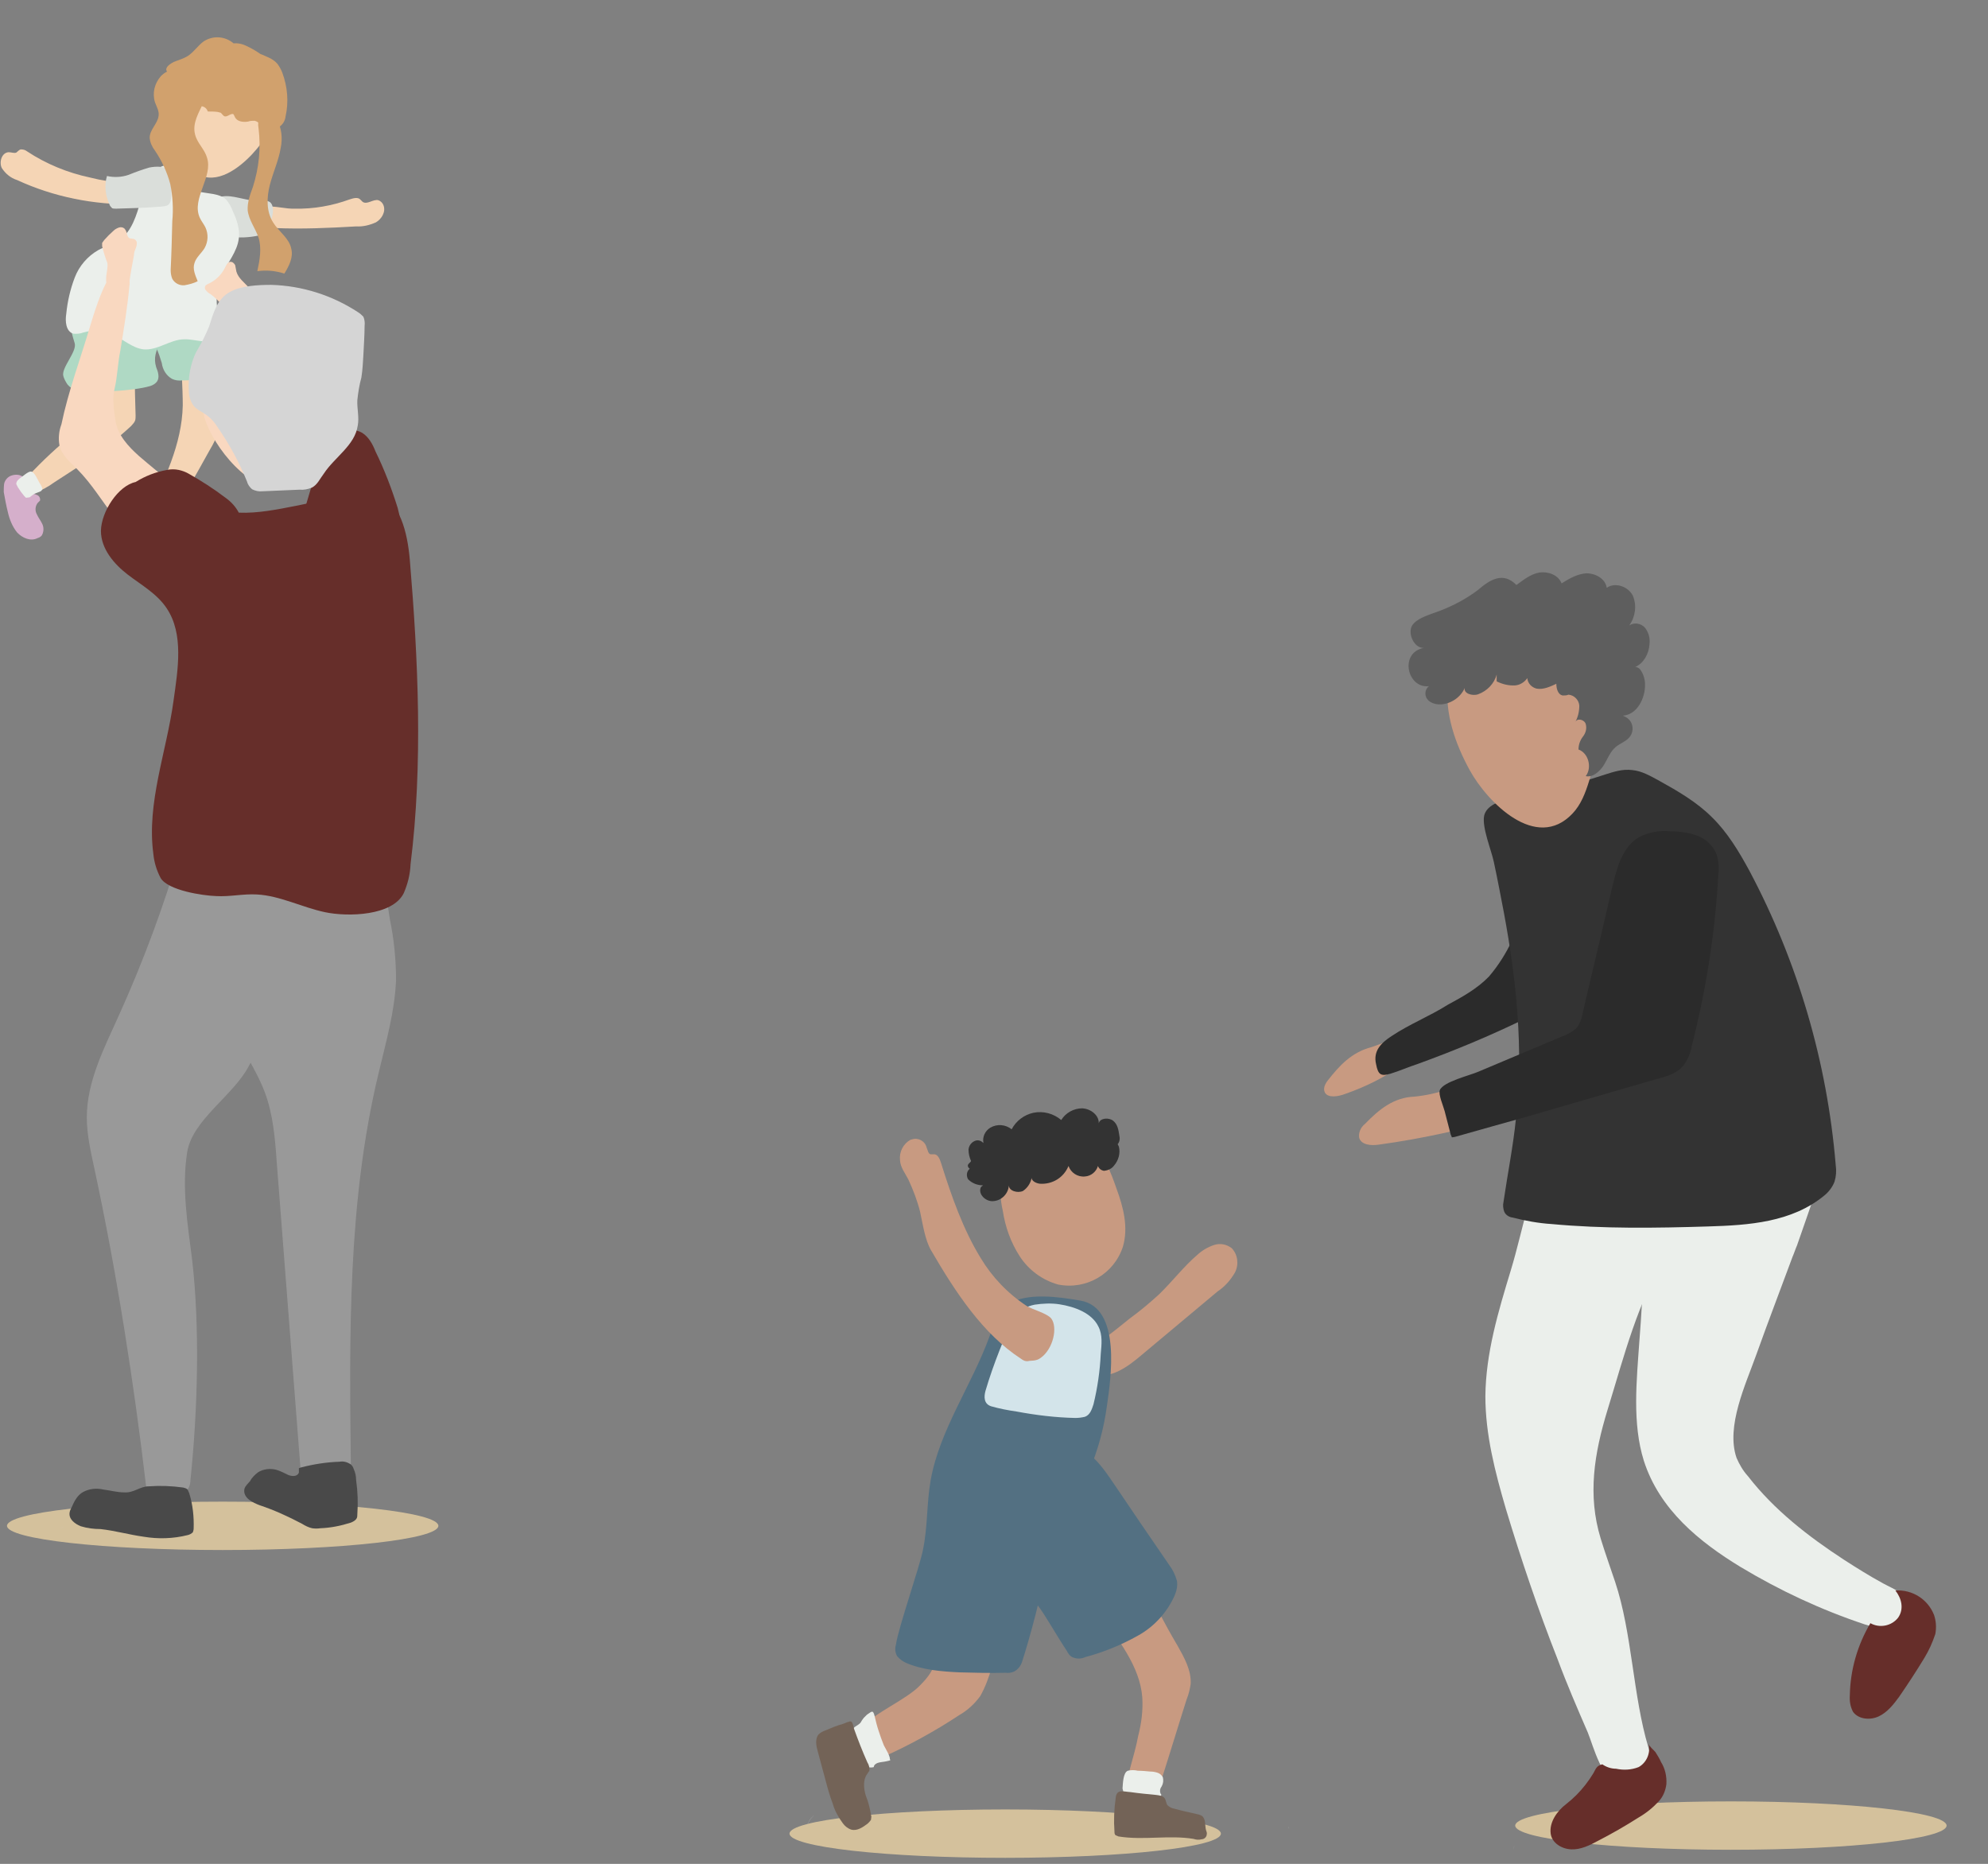 <?xml version="1.0" encoding="utf-8"?>
<!-- Generator: Adobe Illustrator 22.1.0, SVG Export Plug-In . SVG Version: 6.00 Build 0)  -->
<svg version="1.1" id="Capa_1" xmlns="http://www.w3.org/2000/svg" xmlns:xlink="http://www.w3.org/1999/xlink" x="0px" y="0px"
	 viewBox="0 0 493.1 462.3" style="enable-background:new 0 0 493.1 462.3;" xml:space="preserve">
<rect x="0" y="0" width="493.1" height="462.3" fill="#808080" stroke="none"/>
<style type="text/css">
	.st0{fill:#D4C19C;}
	.st1{fill:#C89A81;}
	.st2{fill:url(#SVGID_1_);}
	.st3{fill:url(#SVGID_2_);}
	.st4{fill:#2B2B2B;}
	.st5{fill:#EBEFEB;}
	.st6{fill:#662E2A;}
	.st7{fill:#333333;}
	.st8{fill:#5E5E5E;}
	.st9{fill:#537082;}
	.st10{fill:#D3E4EA;}
	.st11{fill:#736357;}
	.st12{fill:url(#SVGID_3_);}
	.st13{fill:#F5D5B5;}
	.st14{fill:#DADEDA;}
	.st15{fill:#D5AFCB;}
	.st16{fill:#AFD9C4;}
	.st17{fill:#F9D8C0;}
	.st18{fill:#999999;}
	.st19{fill:#494949;}
	.st20{fill:#D5D5D5;}
	.st21{fill:#D1A16D;}
</style>
<g transform="translate(4.23)">
	<ellipse class="st0" cx="245.1" cy="454.8" rx="53.5" ry="6"/>
	<ellipse class="st0" cx="425.1" cy="452.8" rx="53.5" ry="6"/>
	<path class="st1" d="M336,259.7c2.7-0.9,5.4-2,7.9-3.4c10.2-5.4,6.7,7.6-14.4,15c-1.8,0.7-4.3,1.1-5.1-0.3c-0.5-1,0-2.1,0.7-3
		C328,264.3,331,261,336,259.7z"/>
	
		<linearGradient id="SVGID_1_" gradientUnits="userSpaceOnUse" x1="187.626" y1="682.918" x2="188.626" y2="682.918" gradientTransform="matrix(117.697 0 0 -15.092 -21711.943 10761.252)">
		<stop  offset="0" style="stop-color:#CCCCCC"/>
		<stop  offset="1" style="stop-color:#CCCCCC"/>
	</linearGradient>
	<path class="st2" d="M387.5,462.3L387.5,462.3z M371.2,458.8c0-0.4,0.1-0.8,0.3-1.1c2.1-4.4,6.9-6.9,11.7-8.1
		c5.2-1.4,10.6-2.3,16.1-2.4h1.7c28.2,1.2,56.3,1.7,84.6,2.5c1.2,0.1,2.7,0.3,3.2,1.5c0.1,0.1,0.1,0.3,0.1,0.5c0-0.2,0-0.4-0.1-0.5
		c-0.5-1.2-2-1.4-3.2-1.5c-28.3-0.8-56.4-1.3-84.6-2.5h-1.7c-5.4,0.1-10.8,1-16.1,2.4c-4.8,1.2-9.6,3.7-11.7,8.1
		c-0.2,0.3-0.3,0.6-0.3,1V458.8z"/>
	
		<linearGradient id="SVGID_2_" gradientUnits="userSpaceOnUse" x1="187.626" y1="679.543" x2="188.626" y2="679.543" gradientTransform="matrix(119.588 0 0 -12.404 -22241.949 8881.868)">
		<stop  offset="0" style="stop-color:#CCCCCC"/>
		<stop  offset="1" style="stop-color:#CCCCCC"/>
	</linearGradient>
	<path class="st3" d="M287.5,459.1L287.5,459.1z M195.8,453.9c0.1-1.5,0.8-2.9,2.1-3.8c1.5-1,3.1-1.7,4.9-2c5-1,10-1.4,15.1-1.4
		c9,0,18.2,1.1,26.9,1.5c15,0.7,30.1,1.4,45.2,2.1c7.3,0.4,14.7,0.7,22,1.1c1.3,0,2.9,0.3,3.4,1.5c0,0.2,0.1,0.5,0.1,0.7v-0.2
		c0-0.2-0.1-0.3-0.1-0.5c-0.5-1.2-2.1-1.5-3.4-1.5c-7.3-0.4-14.7-0.7-22-1.1c-15.1-0.7-30.2-1.4-45.2-2.1
		c-8.7-0.4-17.9-1.5-26.9-1.5c-5.1,0-10.1,0.4-15.1,1.4c-1.8,0.3-3.4,1-4.9,2C196.7,451,195.9,452.4,195.8,453.9L195.8,453.9z"/>
	<path class="st4" d="M354.9,249.2c3.7-2,7.3-4,10.2-7c2.3-2.7,4.2-5.7,5.7-8.9c3.4-6.2,6.2-12.7,8.5-19.4c1.5-4.5,2.7-9.2,5.9-12.9
		c3.1-3.6,9-5.4,12.6-2.4c2,1.8,3.2,4.3,3.1,7c-0.1,2.6-0.7,5.2-1.7,7.6c-4,11.3-10.4,21.6-16.7,31.7c-0.8,1.5-1.8,2.9-3,4.2
		c-1.6,1.5-3.5,2.7-5.5,3.6c-8.6,4.2-17.5,7.9-26.6,11.2c-2.2,0.7-4.4,1.7-6.7,2.4c-2.4,0.7-3.1,0.3-3.6-2.3c-0.8-3.3,1.2-5.3,3.8-7
		C345.4,254,350.3,252.1,354.9,249.2z"/>
	<path class="st5" d="M441.5,308.9c-0.4,0.9-0.7,1.9-1.1,2.8c-3,8.1-6.1,16.2-9,24.3c-2.6,7.3-7.6,17.8-4.9,25.6
		c0.7,1.6,1.6,3.2,2.8,4.5c6.5,8.4,15,15,23.9,20.8c3.1,2,6.3,4,9.6,5.8c3,1.7,6.2,2.3,5.3,6.3c-0.5,2.4-0.5,2.1-2.2,3.6
		c-2.2,1.8-5.1,1.1-7.6,0.3c-10.8-3.6-21.1-8.4-30.9-14.3c-10-6.1-20-14.1-23.9-26.3c-2.9-9.3-1.8-19.7-1.1-29.7
		c1-12.5,1.4-25,1.3-37.5c0-4.5,0.1-9.6,3.1-12.9c1.8-2,4.4-2.8,6.9-3.4c5.7-1.3,11.5-2.1,17.1-1.2c4.1,0.6,7.9,2.1,11.3,4.5
		c1.5,1,6.5-1,6.7,1c0.2,2.1-1.2,6.1-1.7,8.2C444,302.3,446.4,294.7,441.5,308.9z"/>
	<path class="st6" d="M475.5,400.6c-1.5-3.9-5.4-6.4-9.6-6.1c1.5,1.9,2.2,4.5,0.7,6.7c-1.6,2.1-4.6,2.7-6.9,1.4
		c-3.2,5.4-5,11.6-5.1,17.9c-0.1,1.4,0.1,2.8,0.8,4.1c1.4,1.9,4.3,2.1,6.4,1.1s3.6-2.9,5-4.8c2.2-3.2,4.3-6.4,6.3-9.7
		c1.1-1.8,2-3.8,2.7-5.9C476.1,403.7,476,402.1,475.5,400.6z"/>
	<path class="st5" d="M370.5,315.1c-3.1,10.2-6.2,20.5-6.3,31.2c0,9.5,2.4,18.8,5.1,28c3.8,12.6,8,25,12.8,37.2
		c2.3,6.2,4.9,12.2,7.5,18.2c1.4,3.4,3.6,12.4,8.1,12.7c1.8,0,3.6-0.7,5-1.9c0.9-0.5,1.6-1.3,2.1-2.2c0.8-1.5,0.3-3.3-0.2-5
		c-3.8-12.7-4-28.3-8.2-40.9c-1.2-3.6-2.5-7.2-3.6-10.8c-3.3-10.8-1.6-21.1,1.7-31.9c4.2-13.6,7.4-26.7,15-39.2
		c4.7-7.9,10.4-15.1,14.8-23.3c2.1-3.8-1.4-5.8-3.8-9.9c-2.1-3.5-5.9-5.8-9.5-7.3C380.3,257.1,376.6,295.2,370.5,315.1z"/>
	<path class="st6" d="M409.1,442.5c0.1-1.9-0.3-3.8-1.3-5.4c-0.4-0.9-0.9-1.7-1.4-2.5c-0.4-0.5-1.5-1.4-1.7-2
		c0.5,2.2-0.5,4.6-2.5,5.7c-1.8,0.7-3.7,0.8-5.6,0.4c-1.2,0-2.4-0.4-3.4-1.1c-1.4,0.4-1.5,0.9-2.2,2.2c-0.6,1-1.3,2-2,2.9
		c-1.4,1.8-3,3.4-4.8,4.8c-2.1,1.6-4.2,4.4-3.8,7.3c0.3,2.3,2.7,3.8,5.1,3.9c2.3,0.1,4.6-1,6.6-2.1c3.5-1.8,6.8-3.7,10.1-5.8
		c1.9-1.1,3.5-2.4,5-4C408.3,445.6,408.9,444.1,409.1,442.5z"/>
	<path class="st7" d="M380.1,196.4c4.6-1.4,9.2-2.8,13.8-4.3c2.2-0.7,4.4-1.4,6.7-1.1c2.4,0.2,4.6,1.5,6.8,2.7c4.5,2.5,9.2,5.2,13,9
		c3.8,3.7,6.7,8.5,9.3,13.3c12,22.6,19.3,47.5,21.4,73c0.2,1.4,0.1,2.8-0.3,4.1c-0.5,1.3-1.4,2.5-2.5,3.4
		c-8.1,6.7-18.8,7.4-28.9,7.7c-12.9,0.4-25.9,0.6-38.8-0.6c-3.2-0.2-6.5-0.8-9.6-1.6c-0.9-0.1-1.7-0.6-2.1-1.4
		c-0.3-0.8-0.4-1.7-0.2-2.5c1-6.9,2.4-13.8,3.1-20.8c1.9-17,0.1-34.2-3-50.9c-0.8-4.2-1.6-8.4-2.5-12.6c-0.6-2.9-3-8.6-2.4-11.5
		C365.1,197.3,376.1,197.7,380.1,196.4z"/>
	<path class="st1" d="M385.8,201.8c2.1-2.2,3.2-5.1,4.1-8c1.9-6.1,3.2-12.5,2.8-18.9c-0.5-6.5-2.8-12.9-7.4-17.4
		c-4.6-4.6-11.5-6.9-17.7-5c-7.2,2.1-11.9,9.5-12.7,17s1.8,14.9,5.4,21.5C364.7,199,376.8,211.3,385.8,201.8z"/>
	<path class="st1" d="M346.6,272c2.9-0.3,5.7-0.9,8.5-1.9c11.2-3.6,22.4-7.7,33.3-12.3c1.4-0.5,2.6-1.3,3.7-2.3
		c1.3-1.5,1.6-3.5,1.8-5.5c1.2-9.5,2.2-19,3.2-28.5c0.4-3.8,1-8,4.1-10.2c2.2-1.6,5-1.7,7.7-1.5c2.9,0.3,6.1,1,7.7,3.5
		c0.7,1.3,1.1,2.7,1.2,4.2c0.6,5.7-0.2,11.5-1,17.2c-1.1,6.9-2.2,13.7-3.4,20.5c-0.2,2.4-1,4.6-2.2,6.7c-2,2.8-5.5,4-8.8,5.1
		c-21.2,6.9-42.5,13.9-64.6,16.9c-1.9,0.3-4.4,0.1-4.9-1.7c-0.2-1.3,0.4-2.6,1.4-3.4C337.8,275.2,341.4,272.2,346.6,272z"/>
	<path class="st4" d="M355.6,281.4l0.3,0.7l0.7-0.1c6.1-1.7,12.3-3.5,18.5-5.2c10.5-3.1,21.1-6.1,31.7-9.2c2.4-0.6,5-1.4,6.5-3.3
		c1.1-1.4,1.8-3.1,2.1-4.9c3.6-14,5.8-28.3,6.6-42.7c0.2-1.6,0-3.2-0.4-4.7c-0.9-2.2-2.6-3.9-4.8-4.7c-2.1-0.8-4.4-1.1-6.7-1.1
		c-2.6-0.3-5.3,0.2-7.7,1.4c-4.1,2.3-5.5,7.4-6.6,11.9c-2.5,10.6-5,21.3-7.5,31.9c-0.2,1.3-0.7,2.6-1.5,3.6
		c-0.8,0.7-1.7,1.3-2.7,1.7c-7.2,3-14.4,6.1-21.6,9.1c-2,0.9-8.8,2.5-9.6,4.6c-0.4,1.1,0.9,4,1.2,5.2
		C354.6,277.5,355.1,279.5,355.6,281.4z"/>
	<path class="st8" d="M401.4,165.4c2-0.8,3.4-3.3,3.5-5.6c0.2-1.5-0.2-2.9-1.1-4.1c-1-1.1-2.6-1.4-3.9-0.6c1.5-2.1,1.9-4.9,0.9-7.3
		c-1.1-2.3-4.4-3.5-6.5-2c-0.3-2.2-2.7-3.6-5-3.6c-2.2,0.1-4.3,1.3-6.2,2.5c-0.8-2.1-3.3-3-5.5-2.7c-2.2,0.4-3.9,1.8-5.7,3.1
		c-3.3-3.4-6.6-1.3-9.5,1.2c-2.9,2.2-6.1,3.9-9.5,5.2c-2,0.8-5.7,1.7-6.9,3.7c-1.1,1.9,0.5,5.6,2.9,5.5c-6.1,1.2-4.1,10.1,1.3,9.5
		c-0.8,0.6-1.1,1.7-0.7,2.7c0.6,1.4,2.3,1.9,3.8,1.8c2.5-0.2,4.8-1.8,5.8-4.1c-0.4,1.4,1.9,2.1,3.3,1.6c2.2-0.8,4-2.6,4.6-4.9v1.7
		c1.4,0.7,3,1.1,4.6,1c1.2-0.1,2.3-0.8,3-1.8c0.1,1.3,1.1,2.3,2.3,2.6c1.7,0.3,3.4-0.5,4.9-1.2c0,1.2,0.4,2.7,1.6,2.9
		c0.5,0,1,0,1.4-0.2c1.4,0.1,2.6,1.3,2.7,2.7c0,1.4-0.3,2.8-1,4.1c0.5-1.1,2.3-0.6,2.6,0.5c0.3,1.1,0,2.2-0.7,3.1
		c-0.7,0.9-1.1,2-1.1,3.2c2.5,0.9,3.4,4.5,1.8,6.6c1.7,0.4,3.4-1.1,4.4-2.6c1-1.6,1.6-3.4,3-4.6c1.2-1,2.9-1.5,3.7-2.8
		c1-1.6,0.5-3.7-1.1-4.6c-0.2-0.1-0.5-0.3-0.8-0.4c3.5-0.2,5.6-4.3,5.5-7.8c0-1.2-0.4-2.5-1.1-3.5
		C402.5,165.8,402,165.5,401.4,165.4z"/>
	<path class="st1" d="M275.9,327.1c2.6-1.9,5-3.9,7.4-6.1c3.3-3.2,6.1-6.9,9.5-9.8c1.2-1.1,2.6-1.9,4.1-2.4c1.5-0.5,3.1-0.2,4.4,0.8
		c1.5,1.6,1.8,4,0.8,6c-1.1,1.9-2.5,3.5-4.3,4.7c-6.3,5.3-12.7,10.6-19,15.9c-3.3,2.8-7.3,5.7-11.5,4.8c-2.1-0.3-3.6-2.3-3.2-4.5
		c0.2-1.1,0.9-2.1,1.8-2.7c1.3-0.8,2.8-1.2,4.1-2.1C272,330.3,273.9,328.7,275.9,327.1z"/>
	<path class="st1" d="M287.8,408.1c-6.4-10.8-10.9-21.6-17.7-32.3c-2.8,0.7-5.4,2.1-7.6,4c-1.2,1.1-2.4,2.6-2.3,4.3
		c0.1,0.9,0.3,1.8,0.8,2.6c2.2,4.8,4.8,9.4,7.8,13.7c4.3,6.4,9.7,12.8,10.3,20.6c0.2,3.2-0.2,6.4-1,9.5c-0.5,2.7-1.3,5.4-2,8
		c-0.5,1.7-0.8,3.9,0.6,4.8c0.5,0.3,1.1,0.4,1.7,0.5c0.8,0.2,1.6,0.3,2.4,0.3c0.6,0,1.2-0.1,1.8-0.3c0.5-0.5,0.9-1.2,1.1-1.9
		c2.2-6.8,4.2-13.5,6.4-20.4c0.5-1.2,0.8-2.5,1-3.8C291.3,414.3,289.5,411.1,287.8,408.1z"/>
	<path class="st1" d="M241.8,413.4c-0.7,2.5-1.6,5-2.9,7.3c-1.4,1.9-3.1,3.5-5.2,4.7c-6.2,4.1-12.8,7.7-19.6,10.7
		c-0.5,0.2-1.2,0.6-1.3,1.2c-0.8,0.3-1.5-0.5-1.9-1.1c-0.9-1.4-1.6-2.9-2.1-4.4c-0.3-0.5-0.4-1.1-0.3-1.7c0.2-0.7,0.6-1.3,1.1-1.7
		c3.1-3.6,11.1-6.9,14.4-10.4c0.9-0.9,1.8-1.9,2.5-3c0.7-1.1,1.2-2.3,1.6-3.6c2.8-7.6-0.8-15.9,0.3-23.9c0.1-1,0.5-2,1-2.9
		c0.9-0.9,2.1-1.4,3.3-1.5c2.7-0.6,13.3-3,13.8,1.5c0.4,2.8-0.7,6.2-1,9c-0.4,3.1-0.8,6.2-1.1,9.3
		C243.8,406.4,242.9,410,241.8,413.4z"/>
	<path class="st9" d="M246.1,323.4c-2.8,1.9-3.8,5.1-4.9,8.1c-4.4,12.1-12.4,23.2-14.6,35.7c-1,5.7-0.7,11.5-1.9,17.2
		c-0.8,4.2-6.1,19.3-6.7,23.5c-0.3,1-0.2,2,0.3,2.9c0.6,0.7,1.3,1.2,2.1,1.6c4.1,1.8,8.9,2.2,13.5,2.4c3.7,0.1,7.5,0.2,11.3,0.1
		c0.7,0.1,1.4,0,2.1-0.3c1.1-0.6,1.8-1.6,2.1-2.8c1.3-3.9,5.6-19,5.4-23c-0.3-1.9-0.2-3.9,0.3-5.8c0.6-1.4,1.5-2.8,2.5-4
		c6.8-8.7,11.2-19.1,12.7-30.1c1-6.9,3.7-24.5-6.5-26.3C258.7,321.7,250.5,320.5,246.1,323.4z"/>
	<path class="st1" d="M244.3,291.6c-0.5,2.9-0.5,5.8,0.2,8.7c0.6,4,2,7.9,4.2,11.3c2.2,3.4,5.6,5.9,9.5,7c7,1.4,13.9-2.6,16.1-9.4
		c1.4-4.8,0.1-9.8-1.6-14.4c-1.4-4.1-3.1-8.3-6.2-11.4C258.6,275.2,246.4,281.3,244.3,291.6z"/>
	<path class="st10" d="M262.5,351.7c0.8,0,1.6-0.1,2.4-0.3c1.3-0.5,1.7-1.9,2.1-3.1c1-4.1,1.6-8.3,1.8-12.5c0.2-2.3,0.5-4.7-0.6-6.8
		c-1.6-3.3-5.8-4.9-9.7-5.5c-2-0.3-4.1-0.2-6.1,0.1c-2,0.4-3.8,1.4-5.1,3c-0.6,0.9-1.1,1.9-1.5,3c-0.7,1.8-1.4,3.6-2.1,5.3
		c-1.3,3.3-2.5,6.7-3.5,10.1c-0.4,1.5-0.4,3.2,1.4,3.8c2.1,0.6,4.2,1,6.3,1.3C252.7,351,257.6,351.6,262.5,351.7z"/>
	<path class="st1" d="M239,312c-4.3-7-7.2-15.2-9.8-23.5c-0.3-1-0.8-2.1-1.6-2.2h-1c-0.6-0.1-0.7-1-1-1.7c-0.4-1.6-2.1-2.5-3.6-2
		c-0.1,0-0.3,0.1-0.4,0.1c-1.8,1-2.8,3-2.6,5c0.1,1.9,1.3,3.3,2.1,4.9c1.2,2.6,2.2,5.2,2.9,8c0.7,3.2,1.2,6.9,2.7,9.5
		c6.1,10.5,12.9,20.8,22.3,26.9c0.5,0.4,1.1,0.7,1.8,0.6c0.6-0.2,1.9,0.1,3.1-0.8c3.1-2.2,4.3-7.6,2.6-9.8c-1.1-1.3-4.7-2.2-6.1-3.1
		C245.7,320.8,241.8,316.7,239,312z"/>
	<path class="st9" d="M238,381.5c4,6.1,10.4,10.5,14.9,16.3c1.3,1.7,2.4,3.5,3.5,5.3c1.3,2.1,2.6,4.3,4,6.4c0.3,0.6,0.7,1.2,1.3,1.5
		c1.1,0.5,2.2,0.5,3.3,0c4.5-1.2,8.9-3,13-5.3c4-2.2,7.2-5.7,9.1-9.9c0.5-1.2,0.8-2.4,0.6-3.7c-0.4-1.4-1-2.7-1.9-3.9
		c-4.7-6.8-9.3-13.6-13.9-20.4c-2.3-3.4-4.8-7-8.6-8.8c-3.3-1.5-7-1.7-10.5-0.8c-3.3,0.8-6.6,2.1-9.6,3.8c-2.3,1.2-4.6,2.3-6.8,3.4
		c-2.1,1-4,1.4-3.4,3.9C233.9,373.7,235.6,377.8,238,381.5z"/>
	<path class="st5" d="M216.5,436.3l0.1,0.3l-0.3,0.1c-0.7,0.2-1.5,0.3-2.2,0.4c-0.7,0.1-1.6,0.5-1.6,1.2c-0.7,0.2-1.4,0.1-2-0.3
		c-0.4-0.2-0.7-0.6-0.8-1c-1-1.9-1.8-3.9-2.5-6c-0.3-0.6-0.3-1.2-0.1-1.8c0.3-0.9,1.5-1.2,2.1-1.9c0.2-0.4,0.5-0.8,0.8-1.2l0.8-0.8
		c1.2-0.8,1.5-1.3,1.9,0.3c0.3,1.3,0.6,2.5,1,3.7s0.8,2.4,1.3,3.6C215.4,433.7,216.5,435.4,216.5,436.3z"/>
	<path class="st11" d="M210.9,437.1c0.4,0.6,0.6,1.4,0.5,2.1l-0.6,0.9c-1,1.4-0.8,3.5-0.3,5.2c0.7,1.7,1.1,3.5,1.4,5.3l-0.1,0.8
		c-0.2,0.3-0.5,0.6-0.8,0.9c-1.2,0.9-2.6,1.9-4.1,1.5c-0.9-0.3-1.6-0.9-2.1-1.6c-1.1-1.5-2-3.1-2.5-4.9c-0.7-1.8-1.2-3.6-1.7-5.5
		c-0.7-2.5-1.3-4.9-2-7.4c-0.4-1.4-0.7-3.1,0.2-4.2c0.5-0.5,1.1-0.8,1.7-1c1.4-0.6,2.8-1.2,4.3-1.6c0.4-0.1,1.7-0.8,2.1-0.6
		s0.6,1.4,0.7,1.8C208.6,431.6,209.7,434.4,210.9,437.1z"/>
	<path class="st5" d="M281.1,439.4c0.6,0,1.2,0.1,1.8,0.3c0.6,0.2,1,0.6,1.3,1.1c0.2,0.8,0.1,1.6-0.3,2.3c-0.4,0.5-0.5,1.1-0.3,1.7
		l0.2,0.3c0.1,0.4-0.5,0.6-0.9,0.6c-2.7,0-5.5,0.1-8-1l-0.5-0.3l-0.2-0.8c0.1-1.1,0.1-3.9,1.3-4.4c0.8-0.2,1.7-0.2,2.5,0
		C279,439.2,280.1,439.3,281.1,439.4z"/>
	<path class="st11" d="M282.5,445.2c0.8,0.1,1.8,0.2,2.2,0.9c0.3,0.5,0.3,1.1,0.6,1.6c0.5,0.5,1.1,0.8,1.7,0.9
		c1.8,0.5,3.6,0.9,5.4,1.3c0.5,0.1,1,0.2,1.5,0.5c1,0.8,0.7,2.3,1,3.5c0.1,0.4,0.3,0.7,0.2,1c0,0.7-0.6,1.3-1.3,1.3
		c-0.7,0.2-1.4,0.1-2-0.1c-6.1-1-12.4,0.4-18.6-0.6l-0.7-0.3c-0.3-0.2-0.3-0.6-0.3-0.9c-0.2-2.8-0.1-5.5,0.3-8.3
		c0.2-2.4,1.9-1.6,3.7-1.5C278.3,444.8,280.4,445,282.5,445.2z"/>
	<path class="st7" d="M273,283.8c0.5-0.6,0.6-1.4,0.4-2.2c-0.2-1.3-0.4-2.7-1.5-3.6s-3.3-0.7-3.6,0.6c0.1-1.9-1.9-3.6-4.1-3.7
		c-2.1,0-4.1,1.1-5.2,2.9c-1.9-1.6-4.4-2.3-6.9-1.8c-2.3,0.5-4.3,2-5.4,4.1c-1.5-1.2-3.6-1.4-5.3-0.4c-1.3,0.8-2,2.3-1.7,3.8
		c-0.5-0.5-1.2-0.8-1.9-0.6c-1,0.3-1.7,1.2-1.8,2.2c0,1,0.2,1.9,0.6,2.8c0.2,0.4-1.6,0.9-0.3,2c-0.8,0.6-0.9,1.8-0.4,2.6
		c1,1,2.3,1.5,3.7,1.5l-0.5,0.4c-0.9,1.7,1.2,3.8,3.2,3.5c2-0.2,3.6-1.9,3.7-3.9c0,1.4,2.2,2,3.5,1.4c1.2-0.8,2-2.1,2.2-3.5
		c-0.3,0.9,1,1.6,2,1.7c3.1,0.2,5.9-1.5,7.1-4.4c0.6,1.7,2.3,2.8,4.1,2.6c1.5-0.1,2.8-1.2,3.2-2.6c0.2,0.6,0.8,1.1,1.5,1.2
		c1-0.1,1.9-0.5,2.5-1.3c1.1-1.3,1.6-3,1.2-4.7L273,283.8z"/>
</g>
<g transform="translate(-930.067 -1846.645)">
	<ellipse class="st0" cx="985.3" cy="2225.1" rx="53.5" ry="6"/>
	
		<linearGradient id="SVGID_3_" gradientUnits="userSpaceOnUse" x1="1120" y1="2537.321" x2="1121" y2="2537.321" gradientTransform="matrix(104.89 -7.357 -0.783 -11.167 -114548.07 38801.902)">
		<stop  offset="0" style="stop-color:#CCCCCC"/>
		<stop  offset="1" style="stop-color:#CCCCCC"/>
	</linearGradient>
	<path class="st12" d="M962.6,2232.9l3.7-0.3l0.1-0.1l6.6-0.5l0.1-0.1l0,0l-0.1,0.1l-6.6,0.5l-0.1,0.1L962.6,2232.9L962.6,2232.9z
		 M962.5,2232.9l-3.2,0.2l-0.4-0.1l-3.5,0.2l-0.4-0.1l-1.6,0.1l-0.4-0.1l-1.2,0.1l-0.4-0.1l-0.7,0l-0.4-0.1l-0.4,0l-0.3-0.1l-0.7,0
		l-0.4-0.1l-0.3,0l-0.3-0.1l-0.3,0l-0.3-0.1l-0.4,0l-0.3-0.1l-0.2,0l-0.3-0.1l0,0l-0.3-0.1l-0.3,0l-0.3-0.1l0,0l-0.2-0.1l-0.3,0
		l-0.2-0.1l0,0l-0.2-0.1l-0.3,0l-0.2-0.1l0,0l-0.2-0.1l0,0l-0.2-0.1l0,0l-0.2-0.1l0,0l-0.2-0.1l0,0l-0.2-0.1l0,0l-0.2-0.1l0,0
		l-0.1-0.1l0,0l-0.2-0.1l-0.1-0.1l-0.2-0.1l-0.1-0.1l-0.1-0.1l-0.1-0.1l0.1,0.1l0.1,0.1l0.1,0.1l0.2,0.1l0.1,0.1l0.2,0.1l0,0
		l0.1,0.1l0,0l0.2,0.1l0,0l0.2,0.1l0,0l0.2,0.1l0,0l0.2,0.1l0,0l0.2,0.1l0,0l0.2,0.1l0,0l0.2,0.1l0.3,0l0.2,0.1l0,0l0.2,0.1l0.3,0
		l0.2,0.1l0,0l0.3,0.1l0.3,0l0.3,0.1l0,0l0.3,0.1l0.2,0l0.3,0.1l0.4,0l0.3,0.1l0.3,0l0.3,0.1l0.3,0l0.4,0.1l0.7,0l0.3,0.1l0.4,0
		l0.4,0.1l0.7,0l0.4,0.1l1.2-0.1l0.4,0.1l1.6-0.1l0.4,0.1l3.5-0.2l0.4,0.1L962.5,2232.9L962.5,2232.9z M973.4,2231.9l5.3-0.4l0-0.1
		l9-0.6l0.1,0.1l0,0l-0.1-0.1l-9,0.6l0,0.1L973.4,2231.9z M987.9,2230.9l6.2-0.4l0.1,0.1l0,0l-0.1-0.1L987.9,2230.9z M997.2,2230.3
		l3.1-0.2l0.5-0.1l7.6-0.5l0.4-0.1l5.4-0.4l0.5-0.1l4.9-0.3l0.5-0.1l0,0l-0.5,0.1l-4.9,0.3l-0.5,0.1l-5.4,0.4l-0.4,0.1l-7.6,0.5
		l-0.5,0.1L997.2,2230.3L997.2,2230.3z M941.4,2230.7l0-0.3l0,0l0.1-0.2l0,0l0-0.3l0,0l0-0.2l0.1,0l0-0.2l0.1-0.2l0,0l0-0.2l0.1-0.1
		l0-0.2l0.1-0.2l0.1,0l0.1-0.2l0,0l0.1-0.2l0.1-0.1l0-0.1l0,0l0.2-0.1l0.1-0.2l0,0c0.2-0.2,0.3-0.4,0.5-0.5l0-0.1l0.1,0l0.1-0.1
		l0.2-0.2l0,0l0.2-0.1l0-0.1l0.1,0l0.1-0.1l0.2-0.2l0.1,0l0.2-0.1l0.2-0.2l0.1,0l0.2-0.1l0.2-0.2l0,0c0.3-0.1,0.5-0.3,0.8-0.5l0,0
		l0.2-0.1l0,0l0.3-0.1l0.1-0.1l0.2,0l0-0.1l0.2-0.1l0.1,0l0.2-0.1l0.1,0l0.2-0.1l0.3-0.1l0.1,0l0.2-0.1l0.1,0l0.1-0.1l0.1,0l0.2-0.1
		l0.3,0l0.1-0.1l0.2,0l0.3-0.1l0.1,0l0.2-0.1l0.1,0l0.2-0.1l0.3,0l0.1-0.1l0.3,0l0.1-0.1l0.4,0l0.2-0.1l0.3,0l0.1-0.1l0.6,0l0.1-0.1
		l0.5,0l0.2-0.1l0.2,0c0.4,0,0.8-0.2,1.2-0.2l0,0c-0.4,0-0.8,0.2-1.2,0.2l-0.2,0l-0.2,0.1l-0.5,0l-0.1,0.1l-0.6,0l-0.1,0.1l-0.3,0
		l-0.2,0.1l-0.4,0l-0.1,0.1l-0.3,0l-0.1,0.1l-0.3,0l-0.2,0.1l-0.1,0l-0.2,0.1l-0.1,0l-0.3,0.1l-0.2,0l-0.1,0.1l-0.3,0l-0.2,0.1
		l-0.1,0l-0.1,0.1l-0.1,0l-0.2,0.1l-0.1,0l-0.3,0.1l-0.2,0.1l-0.1,0l-0.2,0.1l-0.1,0l-0.2,0.1l0,0.1l-0.2,0l-0.1,0.1l-0.3,0.1l0,0
		l-0.2,0.1l0,0c-0.2,0.2-0.5,0.3-0.8,0.5l0,0l-0.2,0.2l-0.2,0.1l-0.1,0l-0.2,0.2l-0.2,0.1l-0.1,0l-0.2,0.2l-0.1,0.1l-0.1,0l0,0.1
		l-0.2,0.1l0,0l-0.2,0.2l-0.1,0.1l-0.1,0l0,0.1c-0.2,0.1-0.3,0.3-0.5,0.5l0,0l-0.1,0.2l-0.2,0.1l0,0l0,0.1l-0.1,0.1l-0.1,0.2l0,0
		l-0.1,0.2l-0.1,0l-0.1,0.2l0,0.2l-0.1,0.1l0,0.2l0,0l-0.1,0.2l0,0.2l-0.1,0l0,0.2l0,0l0,0.3l0,0l-0.1,0.2l0,0L941.4,2230.7z
		 M955.4,2222.1c4.7,0,9.2,1.8,14,1.5C964.6,2223.9,960.1,2222.1,955.4,2222.1z M1046,2219.7L1046,2219.7L1046,2219.7z M1046,2219.6
		L1046,2219.6L1046,2219.6L1046,2219.6l0-0.2l-0.1,0l0-0.1l0,0l0-0.1l0,0l0-0.1l0,0l0-0.1l0,0l0-0.1l0,0l0,0.1l0,0l0,0.1l0,0l0,0.1
		l0,0l0,0.1l0,0l0,0.1l0.1,0L1046,2219.6L1046,2219.6C1046,2219.5,1046,2219.6,1046,2219.6z M1045.8,2218.9c-0.1,0-0.1,0-0.1-0.1
		C1045.7,2218.9,1045.7,2218.9,1045.8,2218.9z"/>
	<path class="st13" d="M984.9,1952.4c-0.8,2.1-1.8,4.2-3,6.2c-3.3,6-6.7,11.9-10.3,17.8c-0.2,0.4-0.5,0.7-0.8,1
		c-0.4,0.1-0.9,0-1.2-0.2c-0.9-0.3-1.7-0.6-2.7-0.9l-0.6-0.4c-0.2-0.5-0.1-1.1,0.2-1.5c4.3-8.5,8.7-17.6,8.9-27.2
		c0-2.2-0.1-4.5-0.2-6.8c-0.1-1.6,0-3.5,1.3-4.6c0.8-0.6,1.8-0.9,2.8-0.9c1.3-0.1,5-0.9,6.1,0.2c0.9,0.9,0.6,4,0.7,5.2
		C986.5,1944.3,986.1,1948.4,984.9,1952.4z"/>
	<path class="st13" d="M1016.8,1896.1c0.9-0.3,2-0.6,2.6,0l0.6,0.6c1.1,0.8,2.6-0.7,3.9-0.4c0.6,0.2,1.1,0.7,1.3,1.3
		c0.6,1.6-0.5,3.4-1.9,4.2c-1.6,0.7-3.2,1.1-4.9,1c-6.8,0.4-13.6,0.7-20.3,0.4c-1.4,0-3-0.3-3.6-1.6c-0.6-1.4,0-3,1.4-3.6
		c0.1-0.1,0.3-0.1,0.4-0.1c2.1-0.2,4.7,0.6,6.9,0.5C1007.8,1898.5,1012.4,1897.7,1016.8,1896.1z"/>
	<path class="st14" d="M991.1,1896.1c1.3,0.3,2.6,0.4,3.9,0.3c0.7-0.1,1.3,0,1.9,0.3c1,0.6,1,2.2,0.7,3.6c-0.2,0.9-0.5,1.7-0.8,2.6
		c-0.2,0.6-0.5,1.2-1,1.7c-0.4,0.2-0.8,0.4-1.3,0.4c-2.6,0.6-5.2,0.7-7.8,0.3c-0.7,0-1.4-0.2-1.9-0.6c-0.8-0.6-1.4-1.4-1.7-2.4
		c-0.6-1.7-1.4-5,0.4-6.2C985.5,1894.5,988.9,1895.7,991.1,1896.1z"/>
	<path class="st13" d="M936.8,1884.2c-0.5-0.4-1-0.5-1.6-0.5c-0.4,0.1-0.7,0.5-1.1,0.8c-0.6,0.2-1.2-0.1-1.9-0.1
		c-1.7,0.1-2.4,2.4-1.7,3.9c0.9,1.4,2.2,2.5,3.8,3c9.1,4.2,19.1,6.2,29.2,6l0.7-0.1l0.4-0.8c0.2-1,0.3-3-0.5-3.9
		c-0.7-0.6-2.3-0.4-3.3-0.5c-2.8-0.2-5.6-0.6-8.3-1.3C946.8,1889.5,941.5,1887.3,936.8,1884.2z"/>
	<path class="st15" d="M940.6,1976.7c-0.4-0.9-1-1.6-1.4-2.5c-0.5-0.9-0.4-2,0.2-2.8l0.6-0.6c0.1-0.6-0.2-1.2-0.8-1.4
		c-0.6-0.3-1.3-0.4-1.9-0.3l0.3-0.3c-0.3-1.5-0.7-3.1-2-4c-0.8-0.5-1.8-0.5-2.7-0.2c-0.9,0.3-1.6,1.1-1.8,2
		c-0.1,0.7-0.1,1.4-0.1,2.1c0.3,1.7,0.6,3.3,1,4.9c0.4,1.8,1.1,3.6,2.3,5.1c1.3,1.4,3.4,2.3,5.1,1.4c0.4-0.1,0.7-0.3,1-0.6
		C940.9,1978.7,941,1977.6,940.6,1976.7z"/>
	<path class="st13" d="M963.7,1949.7c0,0.4,0,0.8-0.1,1.2c-0.2,0.6-0.6,0.9-1,1.4c-5.8,5.4-12.4,9.7-19.1,14c-1.5,1.1-3,1.9-4.7,2.5
		l-0.8,0.1l-0.5-0.7c-0.2-0.5-0.5-1-0.7-1.5c-0.3-0.3-0.4-0.8-0.3-1.2l0.5-0.7c3.6-3.9,7.5-7.5,11.6-10.8c0.9-0.6,1.7-1.5,2.3-2.5
		c0.3-1,0.4-2,0.3-3c-0.4-6.1-1-12.3-1.5-18.3c-0.2-1.1-0.1-2.3,0.3-3.3c0.4-0.6,0.8-1.1,1.4-1.5c2.1-1.7,8.9-5.1,10.9-1.8
		c1.1,1.9,0.7,5.4,0.8,7.5c0.1,2.9,0.3,5.9,0.4,8.8C963.5,1943.1,963.6,1946.4,963.7,1949.7z"/>
	<path class="st16" d="M970.2,1936.7c0.2,1.6,1.1,3.1,2.5,3.9c0.8,0.4,1.7,0.5,2.5,0.4c3.1,0,6.2-0.4,9.1-1.2c0.5-0.1,1-0.4,1.3-0.8
		c0.4-0.5,0.6-1.1,0.5-1.7c-0.2-3.6-2.4-6.8-3.3-10.4c-0.1-0.5-0.3-1.1-0.5-1.6c-0.8-0.8-1.8-1.3-2.9-1.3c-2.4-0.4-4.9-0.6-7.1,0.7
		c-1.9,1.2-3.3,3.1-3.6,5.4c-0.3,0.9-0.3,1.9,0.1,2.8C969.4,1934.1,969.8,1935.4,970.2,1936.7z"/>
	<path class="st16" d="M948.6,1931.8c0.6,2.1-3.5,6.2-2.8,8.2c0.2,0.7,0.6,1.4,1,2c0.6,0.7,1.4,1.3,2.3,1.5
		c4.1,0.7,14.2,0.1,18.2-1.1c0.7-0.2,1.3-0.6,1.7-1.1c0.7-1,0.3-2.4-0.2-3.6c-1.4-4.6,2.8-6.9,2.5-11.7c-0.1-1.5-4.8-5.7-5.8-6.7
		c-0.5-0.6-1.1-1.1-1.9-1.3c-4.5-1.8-9.6-0.8-13.1,2.5C946.8,1924.1,947.2,1927.4,948.6,1931.8z"/>
	<path class="st5" d="M979.5,1894.2c2.2,0.5,4.8,0.4,6.5,1.8c0.8,0.8,1.4,1.9,1.8,3c1,2.1,1.8,4.5,1.5,6.8c-0.4,3.3-2.8,6-4.2,9
		c-1.1,2.5-1.5,5.2-1.2,7.9c0.2,1.4,0.6,2.8,0.7,4.2c0.1,1.4-0.5,2.7-1.4,3.7c-2,1.5-4.9,0.1-7.4,0.2c-3.5,0-6.6,2.8-10.1,2.5
		c-2.8-0.3-5-2.5-7.6-3.6c-2.3-1.1-4.8-1.3-7.3-0.6c-0.8,0.3-1.7,0.4-2.6,0.3c-1.8-0.6-2-3.1-1.7-4.9c0.3-3.1,1-6.1,2.1-9
		c1.1-2.9,3.2-5.3,5.8-6.8c1.6-0.9,3.6-1.4,5.2-2.5c3.2-2.1,4.3-6.2,5.4-9.8c0.7-2.3,3-8.7,6.2-8.7c1.6,0.1,2.1,2.3,3.1,3.4
		C975.9,1892.7,977.6,1893.7,979.5,1894.2z"/>
	<path class="st6" d="M1023.2,1958.6c-0.7-1.8-1.7-3.6-3.3-4.6c-1.7-1-3.7-0.8-5.6-0.7c-1-0.1-2,0.2-2.7,0.9c-0.5,0.5-0.8,1.2-1,1.9
		c-1.5,5.3-3.1,10.6-4.7,16c-0.3,0.8-0.3,1.7,0,2.5c0.5,0.9,1.7,1.1,2.7,1.2c4.5,0.7,9,1.4,13.5,2c1.7,0.3,4,0.6,5.7-0.4
		c2.1-1.2,1.4-2.6,0.9-4.8C1027.2,1967.8,1025.4,1963.1,1023.2,1958.6z"/>
	<path class="st17" d="M945.3,1951.9c-0.6,1.6-0.8,3.4-0.5,5.1c0.5,2.5,2.6,4.2,4.4,6c3.7,3.7,6.3,8.2,9.5,12.2
		c2.3,2.9,4.9,5.6,7.6,8.2c1.7,1.8,3.6,3.7,5.3,5.4c0.8,0.9,1.7,1.6,2.7,2c2.2,0.8,4.4-0.4,6.2-1.7c1.5-1.1,2.9-2.4,4.2-3.7
		c0.9-0.9,1.6-2,2.1-3.2c0.8-3-1.2-5.9-3.5-8c-3.2-3-6.9-5.2-10.4-7.7c-2.9-2.1-5.6-4.4-8.3-6.7c-2.7-2.4-5.4-5.3-5.9-8.9
		c-0.4-2.6-0.8-5.5-0.2-7.9c0.7-2.9,0.8-6.5,1.4-9.3c0.9-5.5,1.8-11,2.3-16.5c0.1-0.6,0-1.1-0.4-1.6c-1.6-1.4-3.5-1.6-4.8,0.2
		c-1.8,2.7-3.7,8.8-4.6,11.8C950,1935.7,947,1943.7,945.3,1951.9z"/>
	<path class="st18" d="M959.6,2098.4c-3.7,8.2-8,16.5-8,25.4c0,4.3,1,8.6,1.9,12.8c5.5,25.5,9.9,53.7,12.9,79.5
		c3,0.2,3.9,0.9,6.9,1.1c1,0.1,1.9,0,2.8-0.5c0.8-0.8,1.2-1.8,1.2-2.9c1.8-17.3,2.4-37.7,0.4-54.9c-1.1-8.7-2.6-17.7-1.2-26.5
		c1.3-8,11.4-14,15.2-21.2c3.3-6.1,6.8-12.3,11.3-17.6c6-7.1,7.6-14.1,12.4-22.1c2.1-3.4,3.3-8.1,0.8-11.1c-1.3-1.3-3-2.3-4.8-2.8
		c-6.9-2.5-14-4.2-21.3-5.1c-3.1-0.4-7.7-1.5-10.8-0.7c-3.8,0.9-3.3,1.5-4.5,5.6C970.7,2071.4,965.6,2085.1,959.6,2098.4z"/>
	<path class="st18" d="M1026.8,2074.8c1,4.9,1.5,9.9,1.5,14.9c-0.3,7.8-2.5,15.4-4.3,23c-7.7,31.9-7.3,65.2-6.9,98.1
		c-4.2,0.5-8.3,0.9-12.4,1.4c-2-25.8-4-51.6-6-77.4c-0.4-5.8-0.9-11.7-2.9-17.1c-2.6-7-7.6-13-9.2-20.4c-1.7-7.7,0.8-15.7,3.5-23.2
		c3.6-9.9,10.5-25.6,23.6-24.6C1024.6,2050.4,1025.4,2066.9,1026.8,2074.8z"/>
	<path class="st17" d="M1014,1946.7c0.5-4.9,0.8-10.2-0.6-15.1c-1.2-4.8-4.3-9.5-8.8-11.6c-6.1-2.9-13.8-0.5-18.3,4.3
		c-4.6,4.9-6.4,11.9-6.4,18.5c0,2.5,0.3,5,0.9,7.5c2.2,7.2,11.3,18.8,19.9,17.6C1009.8,1966.6,1013.3,1954.1,1014,1946.7z"/>
	<path class="st6" d="M1031.7,1985.3c-0.6-6.6-2.4-14.3-8-16.1c-2.3-0.7-4.6-0.3-7,0.2c-4.4,0.9-8.8,1.8-13.2,2.7
		c-4.6,0.9-9.5,1.9-14.2,1.7c-0.8-1.5-1.9-2.7-3.3-3.7c-2.9-2.2-6-4.2-9.2-6c-0.7-0.4-1.5-0.7-2.4-0.9c-1-0.2-1.9-0.2-2.9,0
		c-2.8,0.5-5.4,1.5-7.8,3c-4.3,0.9-8.5,7.3-8.6,12.1c0,4.5,3.3,8.3,6.7,10.9s7.2,4.7,9.6,8.3c4.3,6.4,2.8,15.2,1.7,23
		c-1.7,12.5-6.7,25.3-5,37.9c0.2,2.1,0.8,4.1,1.8,6c1.8,3.1,10.5,4.4,13.8,4.5c3.4,0.2,6.7-0.6,10.1-0.4c5.7,0.3,11.2,3.2,16.9,4.4
		c5.7,1.2,16.7,0.9,19.5-4.7c1-2.3,1.6-4.7,1.7-7.2C1035,2036.2,1033.8,2010.3,1031.7,1985.3z"/>
	<path class="st19" d="M975.5,2215.6c0.4,0.1,0.8,0.2,1.1,0.5l0.4,0.9c0.9,2.9,1.2,5.9,1.1,8.8c0,0.3-0.1,0.6-0.2,0.9
		c-0.3,0.3-0.8,0.6-1.3,0.7c-3.6,0.9-7.3,1-10.9,0.4c-3.6-0.5-7.1-1.5-10.7-1.9c-1.6,0-3.3-0.2-4.9-0.7c-1.5-0.6-2.8-1.7-2.8-3
		c0-0.6,0.2-1.1,0.5-1.6c0.6-1.4,1.4-3.1,2.9-3.9c1.5-0.8,3.3-1,5-0.6c1.7,0.2,3.4,0.7,5.1,0.7c2.5,0.2,3.9-1.5,6.2-1.5
		C969.8,2215.1,972.6,2215.2,975.5,2215.6z"/>
	<path class="st19" d="M994.1,2211.8c1.3-0.8,3-1,4.5-0.6c1,0.3,2,0.8,3,1.3c0.5,0.2,1.1,0.3,1.6,0.2c0.6-0.1,1.1-0.6,1-1.1l0-0.8
		l0.6-0.2c3.1-0.8,6.3-1.3,9.5-1.4c0.9-0.2,1.9,0.1,2.7,0.6c0.4,0.3,0.7,0.8,0.8,1.2c0.4,0.9,0.6,1.8,0.6,2.8
		c0.4,2.8,0.5,5.6,0.3,8.4c0,0.4,0,0.8-0.2,1.1c-0.3,0.5-0.9,0.8-1.4,1c-2.5,0.8-5,1.3-7.6,1.4c-0.7,0.1-1.3,0.1-2,0
		c-0.9-0.2-1.7-0.6-2.5-1.1c-3.4-1.8-6.9-3.4-10.5-4.6c-1.6-0.6-4.3-1.8-3.8-4.1c0.2-0.7,0.9-1.3,1.4-1.9
		C992.5,2213.2,993.3,2212.4,994.1,2211.8z"/>
	<path class="st13" d="M974.7,1875.6c1.1-4.7,2.8-9.5,6.4-12.9c3.6-3.4,9.2-5,13.4-2.5c4.2,2.3,5.9,7.7,5,12.4
		c-0.8,4.7-3.7,8.8-6.9,12.3c-3.2,3.4-8.7,7.7-13.6,4.9C974,1886.7,973.5,1880.9,974.7,1875.6z"/>
	<path class="st5" d="M939.8,1966.3c0.3,0.4,0.5,0.8,0.7,1.3l0.1,0.4l-0.3,0.4c-0.6,0.4-1.5,0.5-2.1,1l-0.8,0.6l-0.9,0.1l-0.4-0.4
		c-0.6-0.7-1.1-1.4-1.6-2.2l-0.4-0.8c0-0.7,0.5-1.1,1-1.5c0.6-0.4,1.9-1.6,2.6-1.6C938.6,1963.6,939.4,1965.6,939.8,1966.3z"/>
	<path class="st17" d="M956.6,1911.6c-0.5-1.3-0.9-2.6-1.2-3.9l0-0.8l0.5-0.7c0.7-0.8,1.5-1.6,2.3-2.3c0.4-0.4,0.8-0.6,1.3-0.8
		c0.5-0.2,1.1-0.1,1.5,0.3c0.3,0.4,0.5,0.9,0.6,1.4c0.1,0.5,0.4,1,0.9,1l0.7,0.1c0.5,0.1,0.9,0.7,0.8,1.2c0,0.5-0.2,1-0.4,1.5
		c-0.2,0.4-0.3,0.9-0.3,1.3c-0.3,1.7-1.1,5.7-1.2,7.4c-0.1,0.4-0.1,0.9-0.5,1.1l-0.4,0.1c-1.1,0.2-3.6-0.3-4.5-1.3
		c-0.4-0.4-0.3-1.2-0.3-1.7C956.4,1914.7,957,1912.4,956.6,1911.6z"/>
	<path class="st17" d="M982.3,1919.6c-0.4-0.2-0.8-0.5-1.1-0.9c-0.4-0.3-0.4-0.9-0.1-1.3l0.5-0.3c1.9-0.8,3.4-2.3,4.3-4.1
		c0.3-0.6,0.6-1.3,1.2-1.4c0.6-0.1,1,0.3,1.3,0.8c0.1,0.5,0.2,1.1,0.3,1.6c0.5,1.7,2,2.7,3.1,4c0.6,0.5,0.9,1.2,0.8,1.9
		c-0.1,0.7-0.5,1.4-1.1,1.9c-0.7,0.7-1.6,1.3-2.6,1.6c-1.2,0.5-2.6,0.2-3.5-0.8C984.5,1921.5,983.5,1920.5,982.3,1919.6z"/>
	<path class="st20" d="M981.9,1927.7c-0.9,2.2-2,4.3-3.2,6.3c-1.4,2.9-2,6.2-1.8,9.5c0,1.4,0.4,2.7,1.2,3.8c0.9,1.1,2.4,1.6,3.6,2.6
		c1,0.8,1.8,1.8,2.4,2.8c2.9,4.2,5.3,8.6,7.2,13.3c0.2,0.8,0.7,1.5,1.3,2c0.8,0.4,1.7,0.6,2.5,0.5l9.3-0.4c1,0.1,2-0.1,3-0.5
		c1.4-0.7,2-2.2,3-3.5c2.7-4.1,7.7-7,8.4-11.9c0.4-2-0.2-4.2-0.1-6.3c0.2-1.9,0.5-3.8,1-5.6c0.3-1.9,0.4-3.8,0.5-5.6
		c0.1-2.4,0.3-4.8,0.3-7.2c0.1-0.8,0-1.6-0.3-2.3c-0.4-0.4-0.8-0.8-1.3-1.1c-6.4-4.2-13.9-6.6-21.6-6.8c-3.2,0-7.3,0.2-10.1,1.7
		C983.8,1920.8,983,1924.4,981.9,1927.7z"/>
	<path class="st14" d="M967.1,1888.2c-1.7,0.5-3.4,1.1-5.1,1.8c-1.7,0.6-3.6,0.7-5.4,0.3c-0.7,2.3-0.4,4.8,0.6,7
		c0.1,0.4,0.4,0.7,0.7,1c0.3,0.1,0.7,0.1,1,0.1c3.7-0.1,7.3-0.2,11-0.5c0.9-0.1,2-0.1,2.3-1c0.3-0.3,0.2-0.8,0.3-1.2
		c0-1.6,0.5-5.1-0.4-6.5C971.3,1887.7,968.6,1887.9,967.1,1888.2z"/>
	<path class="st21" d="M1000.1,1864.7c-0.3-0.8-0.7-1.5-1.2-2.2c-1.1-1.3-2.7-1.8-4.3-2.5c-1.1-0.8-2.4-1.5-3.7-2.1
		c-0.9-0.4-1.9-0.6-2.9-0.5c-2.1-1.8-5.1-2-7.4-0.5c-1.4,1-2.4,2.6-3.9,3.6c-1.1,0.7-2.3,1-3.5,1.5c-1.8,0.9-2.2,1.8-1.7,2.4
		c-0.6,0.3-1.1,0.7-1.5,1.1c-1.6,1.8-2.2,4.2-1.5,6.5c0.4,1.1,1.1,2.2,0.9,3.4c-0.2,1.9-2.3,3.5-2.2,5.5c0.1,1.1,0.6,2.2,1.3,3.1
		c1.7,2.5,3,5.3,3.8,8.3c0.6,3,0.8,6.1,0.5,9.2c-0.1,4.1-0.2,8.1-0.4,12.1c0,0.7,0.1,1.5,0.4,2.2c0.6,1.1,1.8,1.7,3,1.6
		c1.2-0.2,2.3-0.5,3.3-1c-0.6-1.5-1.3-3-0.8-4.5c0.4-1.4,1.7-2.4,2.5-3.7c0.9-1.6,1-3.5,0.2-5.2c-0.4-0.8-1-1.5-1.4-2.4
		c-2.1-4.7,3.4-10.1,1.8-14.9c-0.5-1.7-1.8-3-2.5-4.5c-1.5-3,0-5.7,1.2-8.2c0.7,0.1,1.3,0.6,1.5,1.3c0.8,0,1.6,0,2.4,0.1l0.8,0.2
		c0.3,0.2,0.6,0.8,1,0.9c0.7,0.2,1.6-0.9,2.2-0.5l0.3,0.6c0.5,1.2,2,1.4,3.3,1.2c0.5-0.2,1.1-0.2,1.6-0.2c1.1,0.2,1.8,1.4,2.7,1.8
		c0.7,0.2,1.5,0.3,2.2,0.1c0.5-0.1,1-0.2,1.4-0.5c0.8-0.6,1.3-1.5,1.4-2.5C1001.7,1872,1001.4,1868.2,1000.1,1864.7z"/>
	<path class="st21" d="M999.7,1883.3c-0.5,3.1-1.9,6.1-2.7,9.2s-0.9,6.6,0.8,9.3c1.4,2.3,4,3.9,4.5,6.5c0.6,2.2-0.6,4.4-1.7,6.2
		c-2.2-0.7-4.4-0.9-6.7-0.6c0.6-2.8,1.1-5.7,0.3-8.3c-0.8-2.4-2.4-4.3-2.7-6.8c-0.1-2,0.6-3.9,1.3-5.8c1.5-4.7,2-9.6,1.4-14.5
		c-0.2-1-0.1-2.1,0.3-3.1c1.2-2.5,3.5-0.5,4.3,1C999.9,1878.4,1000.2,1880.9,999.7,1883.3z"/>
</g>
</svg>
